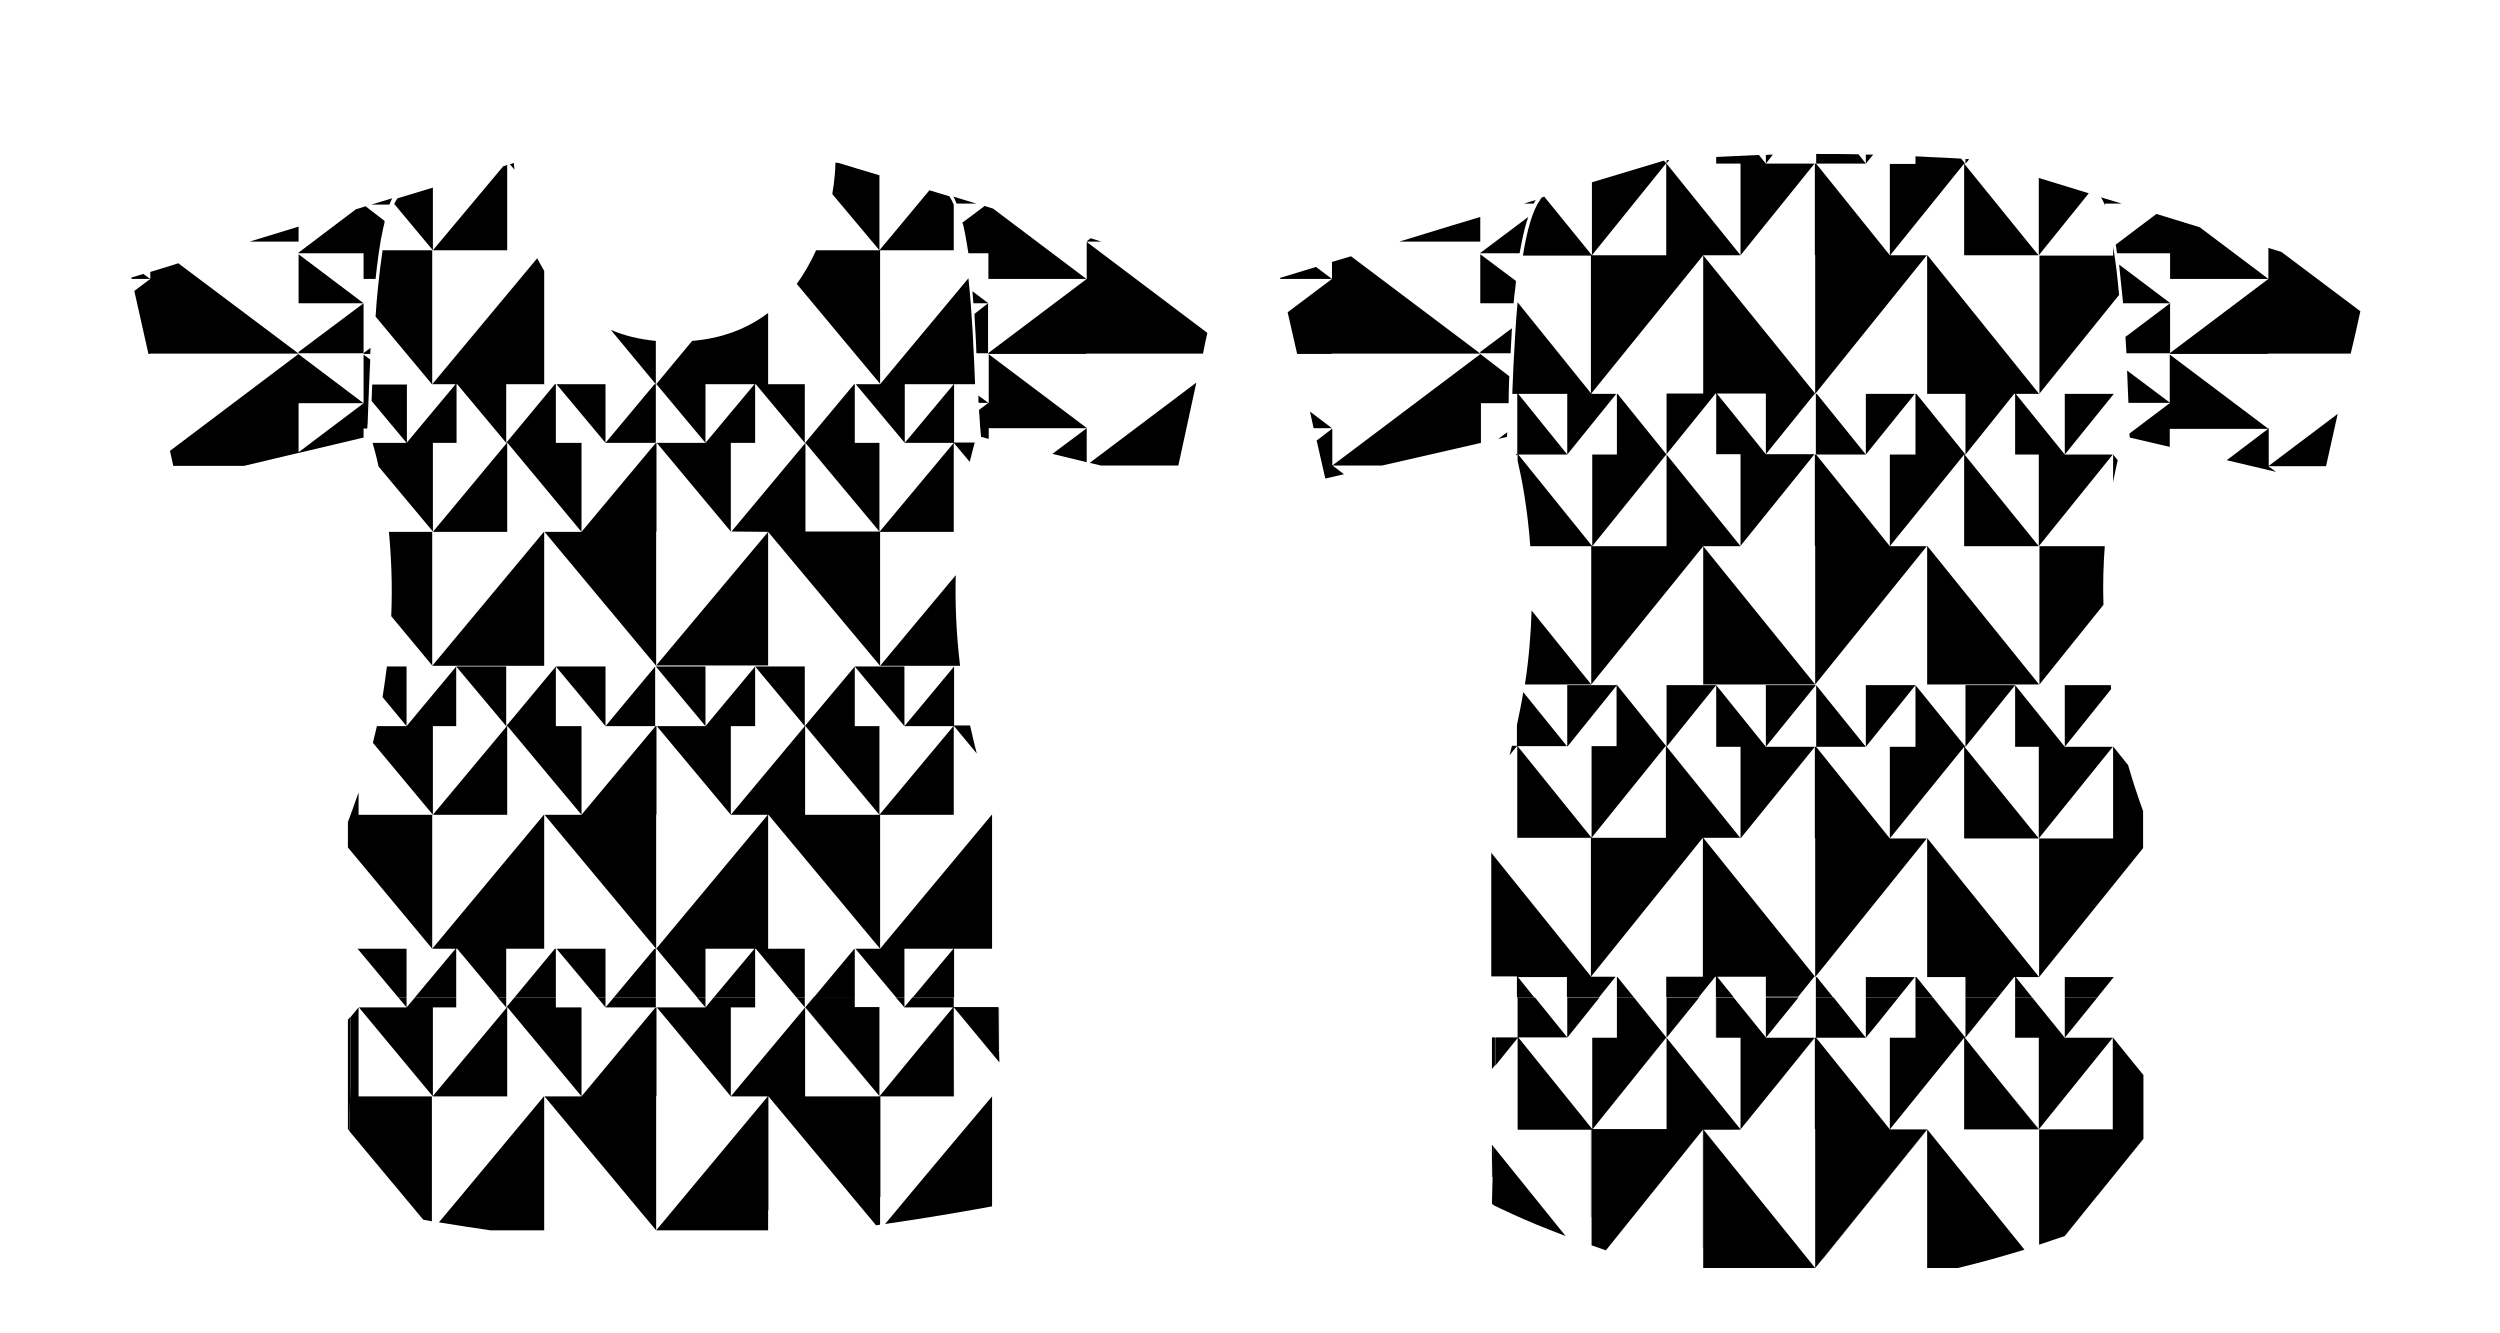<?xml version="1.0" encoding="utf-8"?>
<!-- Generator: Adobe Illustrator 25.3.0, SVG Export Plug-In . SVG Version: 6.00 Build 0)  -->
<svg version="1.1" id="Layer_1" xmlns="http://www.w3.org/2000/svg" xmlns:xlink="http://www.w3.org/1999/xlink" x="0px" y="0px"
	 viewBox="0 0 750.2 400.1" style="enable-background:new 0 0 750.2 400.1;" xml:space="preserve">
<style type="text/css">
	.st0{fill:none;}
	.st1{fill:none;stroke:#000000;stroke-width:0;stroke-linecap:round;stroke-linejoin:round;}
</style>
<g>
	<polygon class="st0" points="470.2,311.4 470.2,311.4 470.2,311.4 	"/>
	<polygon class="st0" points="470.2,311.4 470.3,311.4 470.3,311.3 	"/>
	<polygon class="st0" points="149.4,299.3 137.2,284.7 136.9,284.7 136.9,299.3 136.9,299.3 136.9,302.3 129.9,302.3 129.9,328.9 
		151.1,303.5 152.1,302.3 151.9,302.3 149.3,299.3 	"/>
	<polygon class="st0" points="511.1,338.9 511,338.9 511,338.9 511.1,339.1 	"/>
	<polygon class="st0" points="611.8,251.6 611.8,224.1 604.7,224.1 604.7,205.6 589.8,224.1 589.5,224.1 	"/>
	<polygon class="st0" points="477.8,338.9 500,338.9 500,328.4 500,311.4 500,311.4 	"/>
	<polygon class="st0" points="455.5,293.2 460.4,299.3 460.5,299.3 470.2,311.3 470.2,293.2 	"/>
	<polygon class="st0" points="477.8,338.8 477.7,338.9 477.8,338.9 	"/>
	<polygon class="st0" points="122,302.3 122,302.3 122,302.3 	"/>
	<polygon class="st0" points="477.7,251.6 477.7,224.1 485.2,224.1 485.2,205.6 470.3,224.1 455.5,224.1 	"/>
	<polygon class="st0" points="500,224.1 499.9,224.1 477.7,251.6 500,251.6 	"/>
	<polygon class="st0" points="515,311.4 515,293.2 514.8,293.2 500.1,311.4 500.1,311.4 522.3,338.9 522.3,311.4 	"/>
	<polygon class="st0" points="611.8,163.9 611.8,136.4 604.7,136.4 604.7,118.2 604.4,118.2 589.8,136.4 589.5,136.4 	"/>
	<polygon class="st0" points="522.3,224.1 515,224.1 515,205.6 500.1,224.1 522.3,251.6 	"/>
	<polygon class="st0" points="511.2,251.6 544.7,293.2 544.7,251.5 544.6,251.5 544.6,224.1 522.3,251.6 	"/>
	<polygon class="st0" points="529.9,311.3 529.9,293.2 515.3,293.2 520.2,299.3 520.2,299.3 	"/>
	<polygon class="st0" points="522.3,338.9 522.3,338.9 522.3,338.8 	"/>
	<polygon class="st0" points="529.9,311.4 529.9,311.4 529.9,311.3 	"/>
	<polygon class="st0" points="151.9,302.3 151.9,302.3 151.9,302.3 	"/>
	<polygon class="st0" points="129.9,329 129.9,329 129.9,329 	"/>
	<polygon class="st0" points="241.6,217.9 241.6,244.5 263.9,244.5 241.7,217.9 	"/>
	<polygon class="st0" points="241.5,302.3 226.8,284.7 226.6,284.7 226.6,299.3 226.6,299.3 226.6,302.3 219.3,302.3 219.3,329 
		241.5,302.3 241.5,302.3 241.5,302.3 	"/>
	<polygon class="st0" points="271.4,302.3 271.4,302.3 271.4,302.3 	"/>
	<polygon class="st0" points="230.5,244.5 230.5,284.7 241.5,284.7 241.5,299.3 241.5,299.3 241.5,302.3 244.1,299.3 244.2,299.3 
		256.3,284.8 256.5,284.8 256.5,302.3 263.9,302.3 263.9,302.4 263.9,302.4 263.9,329 275.6,314.9 286.1,302.3 271.4,302.3 
		268.8,299.3 268.9,299.3 256.7,284.7 264.1,284.7 264.1,284.7 230.6,244.5 	"/>
	<polygon class="st0" points="263.9,217.9 263.9,244.5 286.1,217.9 271.4,217.9 256.5,200 256.5,217.9 	"/>
	<polygon class="st0" points="181.7,302.3 181.7,302.3 181.7,302.3 	"/>
	<polygon class="st0" points="219.3,329 219.3,329 219.3,329 	"/>
	<polygon class="st0" points="271.4,284.7 271.4,302.3 273.9,299.3 273.9,299.3 286.1,284.7 	"/>
	<polygon class="st0" points="515.2,118.1 529.9,136.3 529.9,118.1 	"/>
	<polygon class="st0" points="151.9,217.9 136.9,200 136.9,217.9 129.9,217.9 129.9,244.5 152.1,217.9 	"/>
	<polygon class="st0" points="226.6,200 226.6,217.9 219.3,217.9 219.3,244.5 241.5,217.9 	"/>
	<polygon class="st0" points="211.7,284.7 211.7,302.3 214.2,299.3 214.2,299.3 226.4,284.7 	"/>
	<polygon class="st0" points="211.7,302.3 211.7,302.3 211.7,302.3 211.7,302.3 	"/>
	<polygon class="st0" points="241.6,302.4 241.6,329 263.9,329 241.7,302.4 	"/>
	<polygon class="st0" points="241.7,302.3 241.6,302.3 241.6,302.4 241.6,302.4 	"/>
	<polygon class="st0" points="511.1,293.2 511.1,251.6 511,251.6 477.5,293.2 484.9,293.2 480,299.3 480,299.3 470.3,311.4 
		470.2,311.4 470.2,311.4 455.5,311.4 477.7,338.9 477.7,338.9 477.7,311.4 485.2,311.4 485.2,299.3 485.2,299.3 485.2,293.2 
		485.4,293.2 490.3,299.3 490.3,299.3 500.1,311.4 500.1,293.2 	"/>
	<polygon class="st0" points="604.4,293.2 599.5,299.3 599.5,299.3 598.8,300.2 589.8,311.4 589.6,311.4 600.1,324.5 611.8,338.8 
		611.8,311.4 604.7,311.4 604.7,311.4 604.7,311.4 604.7,299.3 604.7,299.3 604.7,293.2 	"/>
	<polygon class="st0" points="611.8,338.9 611.8,338.9 611.8,338.9 	"/>
	<polygon class="st0" points="500,49.2 499.9,49.2 477.7,76.7 500,76.7 	"/>
	<polygon class="st0" points="559.9,311.4 559.9,311.4 559.9,311.4 	"/>
	<polygon class="st0" points="611.7,338.9 611.8,338.9 611.8,338.9 	"/>
	<polygon class="st0" points="89.6,135.7 109.1,121 89.6,121 	"/>
	<polygon class="st0" points="589.8,311.3 589.8,311.4 589.8,311.4 	"/>
	<polygon class="st0" points="455.6,118.2 470.3,136.4 470.3,118.2 	"/>
	<polygon class="st0" points="500.1,136.4 500,136.4 477.8,163.9 500.1,163.9 	"/>
	<polygon class="st0" points="263.9,159.5 241.7,132.9 241.6,132.9 241.6,159.5 	"/>
	<polygon class="st0" points="559.9,311.4 559.9,311.4 559.9,311.4 	"/>
	<polygon class="st0" points="271.4,115.3 271.4,132.9 286.1,115.3 	"/>
	<polygon class="st0" points="211.7,115.3 211.7,132.9 226.4,115.3 	"/>
	<polygon class="st0" points="567.1,338.9 567.1,338.9 567.1,338.8 	"/>
	<polygon points="197,244.4 197,217.9 196.8,217.9 196.8,217.8 174.5,244.5 163.4,244.5 196.9,284.7 196.9,244.4 	"/>
	<polygon points="105.2,305.1 104.4,306 104.4,338.8 104.8,339.3 105.2,323.4 	"/>
	<polygon points="107.6,329 107.6,302.3 107.6,302.3 107.6,329 	"/>
	<path d="M129.7,358C129.7,358,129.7,358,129.7,358l0-29h0V358z"/>
	<path d="M163.1,329l-25.3,30.4c0,0,0,0,0,0L163.1,329L163.1,329z"/>
	<polygon points="197,302.3 197,328.8 197,328.8 197,302.3 196.8,302.3 196.8,302.3 196.8,302.3 	"/>
	<path d="M196.9,364.9C196.9,364.9,196.9,364.9,196.9,364.9l0-36h0V364.9z"/>
	<path d="M163.4,329l29.9,35.9c0,0,0,0,0,0L163.4,329L163.4,329z"/>
	<path d="M297.7,353.6C297.7,353.6,297.7,353.6,297.7,353.6l0-24.6h0V353.6z"/>
	<path d="M273.6,357.7C273.6,357.7,273.6,357.7,273.6,357.7l13.4-16L273.6,357.7z"/>
	<polygon points="169.6,323.1 174.5,329 174.5,329 	"/>
	<polygon points="152.1,302.3 152.1,302.3 151.1,303.5 	"/>
	<polygon points="166.8,302.3 174.5,302.3 174.5,329 174.5,329 174.5,302.3 166.8,302.3 166.8,284.7 166.5,284.7 154.4,299.3 
		166.8,299.3 	"/>
	<polygon points="152.2,329 129.9,329 129.9,329 152.2,329 152.2,302.3 152.2,302.3 	"/>
	<polygon points="119.5,299.3 122,299.3 122,284.7 107.3,284.7 122,302.3 122,302.3 	"/>
	<polygon points="129.9,302.3 129.9,329 129.9,328.9 129.9,302.3 	"/>
	<polygon points="122,302.3 122,302.3 107.7,302.3 107.7,302.3 122,302.3 	"/>
	<polygon points="129.9,329 129.8,328.9 129.9,329 129.9,329 	"/>
	<polygon points="124.6,299.3 136.9,299.3 136.9,284.7 137.2,284.7 149.4,299.3 151.9,299.3 151.9,302.3 151.9,302.3 151.9,302.3 
		151.9,284.7 163.3,284.7 163.3,244.5 163.2,244.5 129.7,284.7 136.7,284.7 122,302.3 122,302.3 	"/>
	<polygon points="167,284.7 179.4,299.5 179.2,299.3 181.7,299.3 181.7,284.7 	"/>
	<polygon points="181.7,302.3 184.2,299.3 196.8,299.3 196.8,302.2 196.8,302.2 196.8,284.7 196.6,284.7 196.4,284.7 181.7,302.3 
		181.7,302.3 	"/>
	<path d="M107.6,244.5v-6.7c-1,2.9-2.1,5.9-3.2,8.9l0,7.6l25.3,30.4v-40.2H107.6z"/>
	<polygon points="299.8,315.3 299.8,302.3 299.6,302.3 299.5,315.3 	"/>
	<polygon points="219.3,329 219.3,329 230.4,329 230.4,329 	"/>
	<path d="M230.5,329v34.2c0,0,0.1,0,0.1,0V329h0L230.5,329L230.5,329z"/>
	<polygon points="286.1,302.3 286.1,302.3 275.6,314.9 	"/>
	<path d="M286.2,302.3V329h-22.1v30.2c0,0,0.1,0,0.1,0V329h22.1L286.2,302.3l0.2,0.1L286.2,302.3L286.2,302.3z"/>
	<polygon points="241.7,302.3 241.6,302.4 241.7,302.4 263.9,329 263.9,329 241.7,302.3 	"/>
	<polygon points="256.7,284.7 268.9,299.3 271.4,299.3 271.4,302.3 271.4,302.3 271.4,302.3 271.4,284.7 286.1,284.7 273.9,299.3 
		286.3,299.3 286.3,302.2 286.3,302.2 286.3,302.2 286.3,284.7 297.7,284.7 297.7,244.5 297.6,244.5 264.1,284.7 264.1,284.7 
		264.1,284.7 264.1,284.7 	"/>
	<polygon points="256.3,284.8 244.2,299.3 256.5,299.3 256.5,302.3 256.5,302.3 256.5,284.8 	"/>
	<polygon points="241.6,302.4 241.6,329 241.6,329 241.6,302.4 	"/>
	<rect x="263.9" y="302.4" width="0" height="26.6"/>
	<polygon points="211.7,302.3 197.1,302.3 197.1,302.3 211.7,302.3 	"/>
	<polygon points="211.7,302.3 211.7,302.3 211.7,302.3 	"/>
	<path d="M211.7,302.3L211.7,302.3L211.7,302.3l0-17.6h14.7l-12.2,14.6h12.4v-14.6h0.2l14.7,17.6v0l-2.5-3h2.5v-14.6h-11v-40.2h0.1
		l33.5,40.2v-40.2h22.1v-26.6h0.1l6.8,8.2c-0.7-2.8-1.4-5.6-2-8.4h-4.8V200l-14.9,17.9h14.7l-22.2,26.6h-22.3v-26.6h0.1l22.2,26.6
		v-26.6h-7.4V200l-15,17.9l-22.2,26.6h11.1l-33.5,40.2h0.1l12.2,14.6h2.5V302.3z"/>
	<line class="st1" x1="264.1" y1="284.7" x2="264.1" y2="284.7"/>
	<polygon points="219.3,329 214.5,323.2 219.3,329 219.3,329 	"/>
	<polygon points="219.3,302.3 219.3,329 219.3,329 219.3,302.3 	"/>
	<path d="M116.1,200c-0.4,3-0.8,6.1-1.3,9.2l7.2,8.7V200H116.1z"/>
	<path d="M136.9,217.9V200L122,217.9h-8.9c-0.4,1.7-0.8,3.3-1.2,5l18,21.6v-26.6H136.9z"/>
	<polygon points="151.9,200 136.9,200 151.9,217.9 	"/>
	<polygon points="166.8,217.9 166.8,200 151.9,217.9 152.1,217.9 129.9,244.5 152.2,244.5 152.2,217.9 152.3,217.9 174.5,244.5 
		174.5,217.9 	"/>
	<polygon points="181.7,200 166.8,200 181.7,217.9 	"/>
	<polygon points="196.6,217.7 196.6,200 181.7,217.9 196.6,217.9 	"/>
	<polygon points="196.8,200 211.7,217.9 211.7,200 	"/>
	<polygon points="226.6,217.9 226.6,200 211.7,217.9 197.1,217.9 219.3,244.5 219.3,217.9 	"/>
	<polygon points="241.5,200 226.6,200 241.5,217.9 	"/>
	<polygon points="271.4,200 256.5,200 271.4,217.9 	"/>
	<path d="M129.7,199.7v-40.1h-13c0.7,7.3,1.1,15.9,0.7,25.3L129.7,199.7z"/>
	<polygon points="163.3,159.6 163.2,159.6 129.7,199.8 163.3,199.8 	"/>
	<polygon points="196.9,199.8 196.9,199.7 196.9,159.5 197,159.5 197,132.9 196.8,132.9 174.5,159.6 163.4,159.6 	"/>
	<path d="M286.8,172.6l-22.7,27.2h24C286.9,189.9,286.6,180.8,286.8,172.6z"/>
	<polygon points="129.9,159.6 152.2,159.6 152.2,132.9 152.3,132.9 174.5,159.6 174.5,132.9 166.8,132.9 166.8,115.3 166.5,115.3 
		151.9,132.9 152.1,132.9 	"/>
	<path d="M136.7,115.3l-14.6,17.5v-17.4h-10.4v-0.1c-0.1,1.7-0.1,3.4-0.2,5l10.5,12.6l0,0h-10.2c0.4,1.4,1.1,3.8,1.8,7.1l16.3,19.5
		v-26.6h7.1v-17.6h0.2l14.7,17.6v-17.6h11.4v-34c-0.7-1.2-1.4-2.5-2.1-3.8l-31.5,37.8H136.7z"/>
	<polygon points="181.7,115.3 167,115.3 181.7,132.9 	"/>
	<polygon points="196.6,132.8 196.8,132.8 196.8,115.3 196.6,115.3 196.4,115.3 181.7,132.9 196.6,132.9 	"/>
	<path d="M114.8,75.1c-0.5,3.5-1,7.4-1.4,11.4c-0.3,2.8-0.5,5.6-0.7,8.5l17,20.4v-0.1V75.1H114.8z"/>
	<path d="M183.3,99l13.5,16.3v-13C191.7,101.8,187.3,100.7,183.3,99z"/>
	<polygon points="263.9,159.5 263.9,132.9 256.5,132.9 256.5,115.3 256.3,115.3 241.6,132.9 241.7,132.9 	"/>
	<path d="M230.5,159.6l33.6,40.2v-40.2h22.1V133h0.1l4.7,5.6c0.6-2.6,1.2-4.6,1.5-5.8h-6.2v-17.5h6.3c-0.4-10.1-0.9-21.6-2-31.8
		l-26.5,31.8V75.1h22.1V61.4c-0.4-0.9-0.8-1.7-1.3-2.5l-6-1.8l-15,18V52.6l-12.3-3.7c-0.5-0.1-0.9-0.1-0.9-0.1
		c0,1.9-0.3,5.7-0.9,9.1c0,0,0,0,0,0.1c0,0,0,0,0,0.1c0,0.1,0,0.2,0,0.2l14.1,16.8h-19c-1.6,3.5-3.5,6.9-5.8,10.1l25.1,30.1v0h-7.4
		l14.7,17.6v-17.6h14.7l-14.7,17.6h14.7l-22.2,26.6h-22.3v-26.6l-22.2,26.6L230.5,159.6l-33.6,40.1h33.6V159.6z"/>
	<path d="M129.9,56.3l-10.6,3.2c-0.4,0.5-0.7,1.1-1,1.7l11.6,13.9V56.3z"/>
	<path d="M154.2,48.9l-1.2,0.4l1.4,1.6C154.2,49.7,154.2,48.9,154.2,48.9z"/>
	<polygon points="152.2,49.5 151,49.9 129.9,75.1 152.2,75.1 	"/>
	<path d="M211.7,132.9v-17.6h14.7L211.7,132.9h-14.6l22.2,26.6v-26.6h7.3v-17.6h0.2l14.7,17.6v-17.6h-11V93.9
		c-5.9,4.5-13.4,7.6-22.8,8.4l-10.8,13h0.1L211.7,132.9z"/>
	<path d="M643.2,322.6l0,19l-14,17.3c0,0,0,0,0.1,0l13.9-17.2L643.2,322.6l-1.8-2.2L643.2,322.6z"/>
	<rect x="612" y="338.9" width="22.1" height="0"/>
	<path d="M578.3,374.1V339l0-0.1v0.1L578.3,374.1C578.3,374.1,578.3,374.1,578.3,374.1z"/>
	<path d="M547,377.8l31.3-38.8h-0.1l-31.3,38.8C546.9,377.8,547,377.8,547,377.8z"/>
	<path d="M447.7,343.5v9.7c0,0,0.1,0,0.2,0l0.2-9.2L447.7,343.5z"/>
	<polygon points="611.8,338.9 611.8,338.9 611.8,338.9 	"/>
	<polygon points="611.7,338.9 611.8,338.9 611.8,338.8 600.1,324.5 	"/>
	<polygon points="589.8,311.4 589.8,311.4 589.5,311.4 589.6,311.4 589.8,311.4 	"/>
	<polygon points="567.1,338.8 567.1,311.4 567.1,311.4 567.1,338.9 567.1,338.9 	"/>
	<polygon points="574.8,299.3 580,299.3 589.8,311.4 589.8,311.4 575.1,293.2 574.8,293.2 574.8,311.4 574.8,311.4 	"/>
	<polygon points="589.4,311.4 578.6,324.7 589.4,311.4 589.4,338.9 589.4,338.9 589.4,311.4 	"/>
	<polygon points="619.6,299.3 629.4,299.3 619.6,311.4 619.6,311.4 634.3,293.2 619.6,293.2 619.6,311.4 619.6,311.4 	"/>
	<polygon points="604.4,293.2 604.7,293.2 604.7,299.3 609.8,299.3 604.9,293.2 611.9,293.2 578.4,251.6 578.3,251.6 578.3,293.2 
		589.8,293.2 589.8,299.3 599.5,299.3 	"/>
	<rect x="604.7" y="311.4" width="7.1" height="0"/>
	<polygon points="598.8,300.2 589.8,311.3 589.8,311.4 	"/>
	<polygon points="634,311.4 611.8,338.9 611.8,338.9 634,311.4 	"/>
	<polygon points="559.9,311.4 559.9,299.3 569.7,299.3 563.6,306.9 574.6,293.2 559.9,293.2 559.9,311.4 559.9,311.4 	"/>
	<polygon points="559.9,311.4 559.9,311.4 559.9,311.4 	"/>
	<polygon points="545.2,293.2 545,293.2 544.9,293.2 544.9,299.3 550.1,299.3 	"/>
	<rect x="544.9" y="311.3" width="0.1" height="0"/>
	<polygon points="559.9,311.4 559.9,311.4 545,311.4 545,311.4 	"/>
	<path d="M643.1,243.4c-1.7-4.7-3.2-9.3-4.5-13.8l-4.4-5.5h-0.1v27.5h-22.2v41.6l31.2-38.7V243.4z"/>
	<polygon points="544.7,251.5 544.7,293.2 578.2,251.6 567.1,251.6 544.9,224 544.9,224.1 544.8,224.1 544.6,224.1 544.6,251.5 	"/>
	<polygon points="500,311.4 500,311.4 500,311.4 499.9,311.4 477.8,338.8 477.8,338.9 	"/>
	<polygon points="447.7,311.3 447.7,320.8 448.6,319.7 448.6,311.3 	"/>
	<path d="M455.3,299.3h5.1l-4.9-6.1h14.7v18.1l0,0l0,0v-12.1h9.7l4.9-6.1h-7.4l33.5-41.6h0.1v41.6h-11v18.2l0,0v-12.1h9.8l-9.8,12.1
		h0l14.7-18.2h0.2v18.2h7.3v27.5l0,0l0,0v-27.5H515v-12.1h5.2l-4.9-6.1h14.6v18.1l0,0l0,0v-12.1h9.7l4.9-6.1h0.1l-33.5-41.6h11.1
		l-22.2-27.5l-14.9-18.5v18.5h-7.5v27.5l22.2-27.5h0.1v27.5h-22.3l-22.2-27.5h14.8l-13.1-16.2c-0.5,3.2-1.2,6.5-1.9,9.9v6.2h-1.5
		c-0.2,0.9-0.5,1.9-0.7,2.8l2.2-2.7h0.1v27.5h22.1v41.6l-29.9-37.1l0,37.1h7.7v18.1h0V299.3z"/>
	<polygon points="470.2,311.4 455.5,311.4 455.5,311.4 470.2,311.4 	"/>
	<polygon points="455.3,311.4 455.3,311.4 455.3,338.9 455.4,338.9 455.4,311.4 	"/>
	<polygon points="470.2,311.4 470.2,311.4 470.2,311.4 	"/>
	<polygon points="500,328.4 500,338.9 477.8,338.9 477.7,338.9 477.7,338.9 500,338.9 	"/>
	<polygon points="477.7,338.9 477.7,338.9 477.7,338.9 	"/>
	<path d="M477.4,338.9v26.4c0,0,0.1,0,0.1,0v-26.4H477.4z"/>
	<polygon points="485.2,293.2 485.2,299.3 490.3,299.3 485.4,293.2 	"/>
	<path d="M511,338.9L511,338.9l0,35.5c0,0,0.1,0,0.1,0v-35.3L511,338.9z"/>
	<polygon points="544.6,311.4 544.5,311.4 533.9,324.6 	"/>
	<path d="M633.4,205.6h-13.8v18.5l13.9-17.3C633.5,206.4,633.4,206,633.4,205.6z"/>
	<polygon points="611.8,224.1 611.8,251.6 634,224.1 619.6,224.1 604.7,205.6 604.7,224.1 	"/>
	<polygon points="589.8,205.6 589.8,224.1 604.7,205.6 	"/>
	<polygon points="589.4,251.6 611.8,251.6 589.5,224.1 589.8,224.1 574.8,205.6 574.8,224.1 567.1,224.1 567.1,251.6 589.4,224.1 	
		"/>
	<polygon points="559.9,224.1 574.8,205.6 559.9,205.6 	"/>
	<polygon points="545,224 545,224.1 559.9,224.1 545,205.6 	"/>
	<polygon points="529.9,205.6 529.9,224.1 544.9,205.6 	"/>
	<polygon points="522.3,224.1 522.3,251.6 544.6,224.1 529.9,224.1 515,205.6 515,224.1 	"/>
	<polygon points="500.1,205.6 500.1,224.1 515,205.6 	"/>
	<polygon points="470.3,205.6 470.3,224.1 485.2,205.6 	"/>
	<path d="M612,163.9v41.5l19.2-23.9c-0.2-6.4,0-12.3,0.4-17.6H612z"/>
	<path d="M634.1,144.7c0.5-2.5,0.9-4.7,1.4-6.6l-1.4-1.7V144.7z"/>
	<polygon points="578.3,163.9 578.3,205.4 611.9,205.4 578.4,163.9 	"/>
	<polygon points="567.1,163.9 544.9,136.3 544.9,136.4 544.8,136.4 544.6,136.4 544.6,163.8 544.7,163.8 544.7,205.4 578.2,163.9 	
		"/>
	<path d="M457.6,205.4h19.9l-17.9-22.2C459.4,190.1,458.8,197.6,457.6,205.4z"/>
	<polygon points="589.4,163.9 611.8,163.9 589.5,136.4 589.8,136.4 575.1,118.2 574.8,118.2 574.8,136.4 567.1,136.4 567.1,163.9 
		589.4,136.4 	"/>
	<polygon points="619.6,118.2 619.6,136.4 634.3,118.2 	"/>
	<polygon points="604.7,118.2 604.7,136.4 611.8,136.4 611.8,163.9 634,136.4 619.6,136.4 604.9,118.2 611.9,118.2 578.4,76.6 
		578.3,76.6 578.3,118.2 589.8,118.2 589.8,136.4 604.4,118.2 	"/>
	<polygon points="559.9,118.2 559.9,136.4 574.6,118.2 	"/>
	<polygon points="559.9,136.4 545.2,118.2 545,118.2 544.9,118.2 544.9,136.2 545,136.2 545,136.4 	"/>
	<path d="M612,118.1l23.9-29.6c-0.5-5.2-1-10.1-1.8-14.4v2.6H612V118.1z"/>
	<path d="M578.2,76.6h-11l22.2-27.5h0.3l-1.2-1.5c-2.6-0.2-5.9-0.3-10-0.5c-1.2-0.1-2.4-0.1-3.7-0.2v2.3h-7.7v27.4L544.9,49v0.1
		h-0.1h-0.2v27.4h0.1v41.6v0.1L578.2,76.6z"/>
	<polygon points="544.7,205.4 511.1,163.9 511.1,205.4 	"/>
	<polygon points="500.1,136.4 485.4,118.2 485.2,118.2 485.2,136.4 477.8,136.4 477.8,163.9 500,136.4 	"/>
	<polygon points="611.8,53.4 611.8,76.6 626.8,58 	"/>
	<path d="M589.8,47.7v1.4l1.1-1.3C590.5,47.7,590.2,47.7,589.8,47.7z"/>
	<polygon points="611.7,76.6 589.4,49.1 589.4,76.6 	"/>
	<path d="M559.9,46.4v2.7l2.2-2.7C561.4,46.4,560.6,46.4,559.9,46.4z"/>
	<path d="M557.7,46.3c-4.1-0.1-8.4-0.1-12.7-0.1V49v0.1h14.9L557.7,46.3z"/>
	<path d="M529.9,46.5v2.6l2.1-2.7C531.3,46.4,530.6,46.4,529.9,46.5z"/>
	<path d="M522.3,76.6l22.2-27.5h-14.6l-2.1-2.6c-4.6,0.2-8.9,0.4-12.8,0.6v2h7.3V76.6z"/>
	<polygon points="500.1,48.1 500.1,49.1 500.9,48 	"/>
	<path d="M477.4,76.7V118l-22-27.3c-0.3,3.1-0.5,6.2-0.7,9.4c-0.4,6.2-0.7,12.5-0.9,18.1h1.5v18.1h-0.4c0,0.1,0.1,0.3,0.1,0.4
		l0.3-0.3h0.1v1.8c1.3,5.6,3,14.5,3.8,25.7h18.3v41.5l33.6-41.5h11.2l-22.2-27.5v27.5h-22.3l-22.2-27.5h14.7l-14.7-18.2h14.7v18.2
		l14.7-18.2h-7.4l-0.1-0.1l33.6-41.5h11.2l-22.2-27.5l-0.8-0.9l-21.6,6.5v21.9l22.2-27.5h0.1v27.5h-22.3L463.4,59l-0.8,0.3
		c-0.3,0.4-0.4,0.6-0.5,0.8c-2.2,3-3.9,9.1-5.1,16.6H477.4z"/>
	<polygon points="500.1,118.1 500.1,136.3 514.8,118.1 515,118.1 515,136.3 522.3,136.3 522.3,163.8 544.5,136.3 529.9,136.3 
		515.2,118.1 529.9,118.1 529.9,136.3 544.6,118.1 544.7,118.1 511.1,76.6 511.1,118.1 	"/>
	<path d="M456.6,72.8c0.6-2.9,1.2-5.5,2-7.7l-14.4,10.8V76H456C456.2,74.9,456.4,73.8,456.6,72.8z"/>
	<polygon points="444.2,65.1 435.9,67.6 419.9,72.5 444.2,72.5 	"/>
	<path d="M460.4,60.8c0.1-0.3,0.3-0.6,0.5-0.8l-3.6,1.1h2.9C460.3,61,460.4,60.9,460.4,60.8z"/>
	<path d="M454.7,86.6c0.1-0.7,0.1-1.4,0.2-2.1c0-0.1,0-0.2,0-0.2l-10.7-8V91h10C454.3,89.5,454.5,88.1,454.7,86.6z"/>
	<path d="M444.2,105.9v0.1h9.1c0.1-2.5,0.3-5,0.4-7.5l-9.5,7.1V105.9z"/>
	<polygon points="399.6,106.2 399.6,106.1 444.2,106.1 405.4,76.9 399.7,78.6 399.7,83.7 386.4,93.7 389.2,106 389.2,106.2 	"/>
	<polygon points="384.1,83.4 384.1,83.4 384.2,83.7 399.7,83.7 394.9,80.1 	"/>
	<polygon points="393.1,123.5 394.2,128.5 399.7,128.5 	"/>
	<path d="M452.9,112.9l-8.6-6.6v-0.1l-44.5,33.5v-11.1l-4.7,3.6l2.6,11.4l5.6-1.3l-3.3-2.5v-0.1h14.7l29.7-6.8V121h8.3
		C452.7,118.4,452.8,115.6,452.9,112.9z"/>
	<path d="M452.3,129.7l-2.7,2l2.6-0.6C452.2,130.6,452.3,130.2,452.3,129.7z"/>
	<path d="M111.1,106.2c0-0.6,0.1-1.2,0.1-1.8L109,106h0.1v0.2H111.1z"/>
	<path d="M89.6,76h19.5v7.7h3.6c0.6-5.6,1.3-10.9,2.3-15.3c0.1-0.4,0.2-0.8,0.3-1.2c0.1-0.3,0.1-0.6,0.1-0.9l-5.7-4.4l-2.9,0.9
		l-17.2,13V76z"/>
	<path d="M116.9,61.3c0.2-0.6,0.5-1.2,0.8-1.8l-6.3,1.9h5.3C116.8,61.4,116.8,61.3,116.9,61.3z"/>
	<polygon points="89.6,68 74.9,72.5 89.6,72.5 	"/>
	<polygon points="89.6,91 109.1,91 89.6,76.3 	"/>
	<polygon points="89.6,105.9 89.6,106 108.9,106 108.9,105.9 109.1,105.9 109.1,91 89.6,105.6 	"/>
	<polygon points="53.5,79 51,79.8 45.1,81.6 45.1,83.7 40.3,87.3 44.5,106 44.5,106.2 45,106.2 45,106.1 89.6,106.1 	"/>
	<polygon points="39.4,83.3 39.5,83.7 45.1,83.7 43,82.2 	"/>
	<path d="M109.1,128.6h1.1c0.1-1.2,0.2-2.5,0.2-3.8c0.2-5,0.4-10.9,0.7-16.9l-2-1.5V121l-19.5,14.7V121h19.5l-19.5-14.7v-0.1
		L51,135.3l1,4.5h21.2l16.4-3.9v0h0.1l19.4-4.6V128.6z"/>
	<polygon points="327.3,71.5 326.1,72.4 326.1,72.5 330.5,72.5 	"/>
	<polygon points="326.1,83.7 296.5,106 296.6,106 296.6,106.2 325.9,106.2 325.9,106.1 361,106.1 361.6,103.1 362.3,99.9 
		326.1,72.6 	"/>
	<path d="M289.2,68.2c0.1,0.6,0.3,1.3,0.4,1.9c0.3,1.8,0.7,3.8,1,5.9h6v7.7H326l-28-21.1l-1.6-0.5l-0.9-0.3l-6.7,5
		C289,67.3,289.1,67.7,289.2,68.2z"/>
	<path d="M286.7,60.3c0.1,0.3,0.3,0.6,0.4,0.8h5.9l-6.9-2.1c0.2,0.3,0.3,0.6,0.5,1C286.6,60.1,286.7,60.2,286.7,60.3z"/>
	<path d="M291.8,87.4c0.1,1.2,0.2,2.4,0.3,3.6h4.4h0.1L291.8,87.4z"/>
	<path d="M293,106h3.4v-0.1h0.1V91l-4.1,3.2C292.6,98.1,292.9,102.1,293,106z"/>
	<polygon points="326.1,138.7 326.1,128.5 315.8,136.2 	"/>
	<polygon points="330.4,139.7 353.6,139.7 359,114.8 327,138.9 	"/>
	<path d="M296.7,120.9h-0.1l-2.8,2.1c0,0.5,0,1,0.1,1.5c0.1,2.5,0.3,4.7,0.5,6.6l2.3,0.6v-3.2h29.4h0.1l-29.5-22.2V120.9z"/>
	<path d="M293.6,119.3c0,0.3,0,0.5,0,0.8c0,0.3,0,0.5,0.1,0.8h2.9l-3-2.2C293.6,118.9,293.6,119.1,293.6,119.3z"/>
	<path d="M651.1,106v-0.1h0h0.1V91l-13.4,10.1c0.1,1.6,0.2,3.2,0.3,4.8v0.1H651.1z"/>
	<polygon points="684.6,75.6 680.7,74.4 680.7,83.7 651.1,106 651.2,106 651.2,106.2 680.6,106.2 680.6,106.1 705.4,106.1 
		706.7,100.6 708.3,93.4 	"/>
	<path d="M647.1,64.2l-12.2,9.2c0,0.2,0.1,0.5,0.1,0.7c0.1,0.3,0.1,0.6,0.1,0.9c0.1,0.3,0.1,0.7,0.2,1h15.9v7.7h29.5l-20.6-15.5
		L647.1,64.2z"/>
	<path d="M631.7,61.6v-0.5h5l-6.3-1.9c0.4,0.5,0.7,1.1,1,1.8C631.5,61.2,631.6,61.4,631.7,61.6z"/>
	<path d="M635.9,79.4c0.4,3.6,0.8,7.5,1.2,11.6h14.1h0.1L635.9,79.4z"/>
	<path d="M680.7,128.5l-0.1,0.1l-29.5-22.2v14.4l-12.8-9.6c0.1,3.3,0.3,6.6,0.4,9.7h12.4h0.1l-12.2,9.2c0,0.3,0,0.6,0.1,1
		c0,0.1,0,0.1,0,0.2l12,2.8v-5.4h29.5l-12.4,9.4l14.8,3.5l-2.2-1.6v-0.1h17.2l3.5-15.7l-20.7,15.6V128.5z"/>
	<path d="M129.7,329h-22.1h0v-26.6v0h-0.1l-2.3,2.8v0l0,18.3l-0.4,15.9l0,0L127,366c0.9,0.2,1.7,0.3,2.6,0.5V358V329L129.7,329z"/>
	<path d="M163.2,329l-25.3,30.4l-6.2,7.4c4.8,0.8,10,1.6,15.5,2.4h16.1V329L163.2,329L163.2,329z"/>
	<polygon points="196.9,328.9 196.9,328.9 197,328.9 197,328.8 197,302.3 196.8,302.3 196.8,302.3 196.8,302.3 196.8,302.2 
		174.5,329 174.5,329 174.5,329 163.4,329 163.4,329 193.3,364.9 196.9,369.2 196.9,364.9 	"/>
	<path d="M297.7,329L297.7,329L287,341.7l-13.4,16l-8,9.6c15.2-2.2,27.2-4.4,32.1-5.3v-8.4V329L297.7,329z"/>
	<polygon points="174.5,302.3 166.8,302.3 166.8,299.3 154.4,299.3 154.4,299.3 151.9,302.3 151.9,302.3 151.9,302.3 152.1,302.3 
		152.1,302.3 151.1,303.5 129.9,328.9 129.9,329 129.9,329 129.9,329 152.2,329 152.2,302.3 152.2,302.3 152.3,302.3 169.6,323.1 
		174.5,329 	"/>
	<polygon points="122,302.3 122,302.3 122,302.3 122,302.3 122,299.3 122,299.3 119.5,299.3 	"/>
	<polygon points="129.9,302.3 129.9,302.3 136.9,302.3 136.9,299.3 136.9,299.3 124.6,299.3 122,302.3 107.7,302.3 107.7,302.3 
		129.8,328.9 129.9,329 	"/>
	<polygon points="151.9,299.3 149.4,299.3 149.3,299.3 151.9,302.3 151.9,302.3 	"/>
	<polygon points="179.4,299.5 181.7,302.3 181.7,302.3 181.7,302.3 181.7,299.3 181.7,299.3 179.2,299.3 	"/>
	<polygon points="184.2,299.3 181.7,302.3 181.7,302.3 196.6,302.3 196.6,302.2 196.8,302.2 196.8,302.2 196.8,299.3 	"/>
	<path d="M299.8,315.3h-0.3l0-13l0-0.1h-13.3h0v-2.9h-12.4h0l-2.5,3l0,0l0,0h14.7h0l-10.5,12.6L263.9,329l0,0h0h-22.3h0v-26.6v-0.1
		h0.1h0l22.2,26.6v-26.6v-0.1h-7.4h0v-3h-12.2h-0.1l-2.5,3h0L219.3,329l0,0h0h0h11.1l0,0l-33.5,40.2h33.6v-6V329h0.1l0,0l32.3,38.7
		c0.4-0.1,0.8-0.1,1.2-0.2v-8.3V329h22.1v-26.6h0.1l0.1,0.1l13.5,16.3L299.8,315.3L299.8,315.3z"/>
	<polygon points="271.4,299.3 268.9,299.3 268.8,299.3 271.4,302.3 271.4,302.3 	"/>
	<polygon points="241.5,299.3 239,299.3 241.5,302.3 241.5,302.3 241.5,299.3 	"/>
	<polygon points="219.3,302.3 219.3,302.3 226.6,302.3 226.6,299.3 226.6,299.3 214.2,299.3 214.2,299.3 211.7,302.3 211.7,302.3 
		211.7,302.3 211.7,302.3 197.1,302.3 197.1,302.3 214.5,323.2 219.3,329 	"/>
	<polygon points="211.7,302.3 211.7,302.3 211.7,299.3 209.2,299.3 209.1,299.3 211.7,302.3 211.7,302.3 	"/>
	<polygon points="500.1,299.3 500.1,311.4 509.9,299.3 	"/>
	<polygon points="529.9,311.3 520.2,299.3 520.2,299.3 515,299.3 515,311.4 522.3,311.4 522.3,338.8 522.3,338.9 533.9,324.6 
		544.5,311.4 544.6,311.4 529.9,311.4 529.9,311.4 	"/>
	<polygon points="529.9,311.3 529.9,311.4 539.7,299.3 539.7,299.3 529.9,299.3 	"/>
	<path d="M643.2,322.6l-1.8-2.2l-7.3-9h-0.1v27.5v0H612h-0.1v34.6c2.7-0.9,5.3-1.8,7.7-2.6l9.6-11.9l14-17.3L643.2,322.6z"/>
	<path d="M578.3,380.5h9.2c7.1-1.7,13.8-3.6,20-5.5l-29.1-36h-0.1v0v35.1V380.5z"/>
	<polygon points="567.1,338.9 544.9,311.3 544.9,311.4 544.8,311.4 544.6,311.4 544.6,338.8 544.7,338.8 544.7,380.5 546.9,377.8 
		578.2,339 578.2,338.9 567.1,338.9 567.1,338.9 	"/>
	<path d="M448.1,344l-0.2,9.2l-0.2,8c0,0,0.3,0.3,0.4,0.3l0,0c0,0,0,0,0,0c0,0.1,0.1,0.1,0.2,0.2c0.1,0,0.1,0.1,0.2,0.1
		c0,0,8.2,4.2,21.3,9.1L448.1,344L448.1,344z"/>
	<polygon points="600.1,324.5 589.6,311.4 589.5,311.4 589.8,311.4 580,299.3 574.8,299.3 574.8,311.4 574.8,311.4 567.1,311.4 
		567.1,311.4 567.1,338.8 567.1,338.9 578.6,324.7 589.4,311.4 589.4,311.4 589.4,338.9 589.4,338.9 611.8,338.9 611.7,338.9 	"/>
	<polygon points="619.6,299.3 619.6,311.4 629.4,299.3 	"/>
	<polygon points="611.8,338.9 634,311.4 634,311.4 619.6,311.4 619.6,311.4 619.6,311.4 609.8,299.3 609.8,299.3 604.7,299.3 
		604.7,299.3 604.7,311.4 604.7,311.4 611.8,311.4 611.8,311.4 611.8,338.8 611.8,338.9 611.8,338.9 611.8,338.9 611.8,338.9 	"/>
	<polygon points="589.8,311.4 589.8,311.3 598.8,300.2 599.5,299.3 599.5,299.3 589.8,299.3 589.8,299.3 589.8,311.4 589.8,311.4 	
		"/>
	<polygon points="559.9,299.3 559.9,311.4 559.9,311.4 563.6,306.9 569.7,299.3 	"/>
	<polygon points="559.9,311.4 559.9,311.4 559.9,311.4 559.9,311.4 559.9,311.4 550.2,299.3 550.1,299.3 544.9,299.3 544.9,299.3 
		544.9,311.3 544.9,311.3 545,311.3 545,311.3 545,311.4 545,311.4 559.9,311.4 	"/>
	<path d="M522.3,338.9L522.3,338.9L522.3,338.9l-22.2-27.5h0h0l0,0l-9.8-12.1h0h-5.1h0v12.1h-7.4v27.5v0l0,0l0.1-0.1l22.1-27.5h0.1
		v0v17v10.5h-22.3l0,0l-22.2-27.5l0,0h14.7h0h0h0l0,0l0,0l-9.7-12h-0.1h-5.1v12h0h-6.7v0l0,8.4l0,0.1l6.7-8.3l0,0h0.1v27.5v0h22h0.1
		v26.4v8.3c1.4,0.5,2.9,1,4.3,1.5L511,339l0,0l0,0h0.1v0.2v35.3v6h33.6l-33.5-41.5H522.3z"/>
	<polygon points="480,299.3 470.3,299.3 470.3,311.3 470.3,311.4 480,299.3 	"/>
</g>
</svg>

